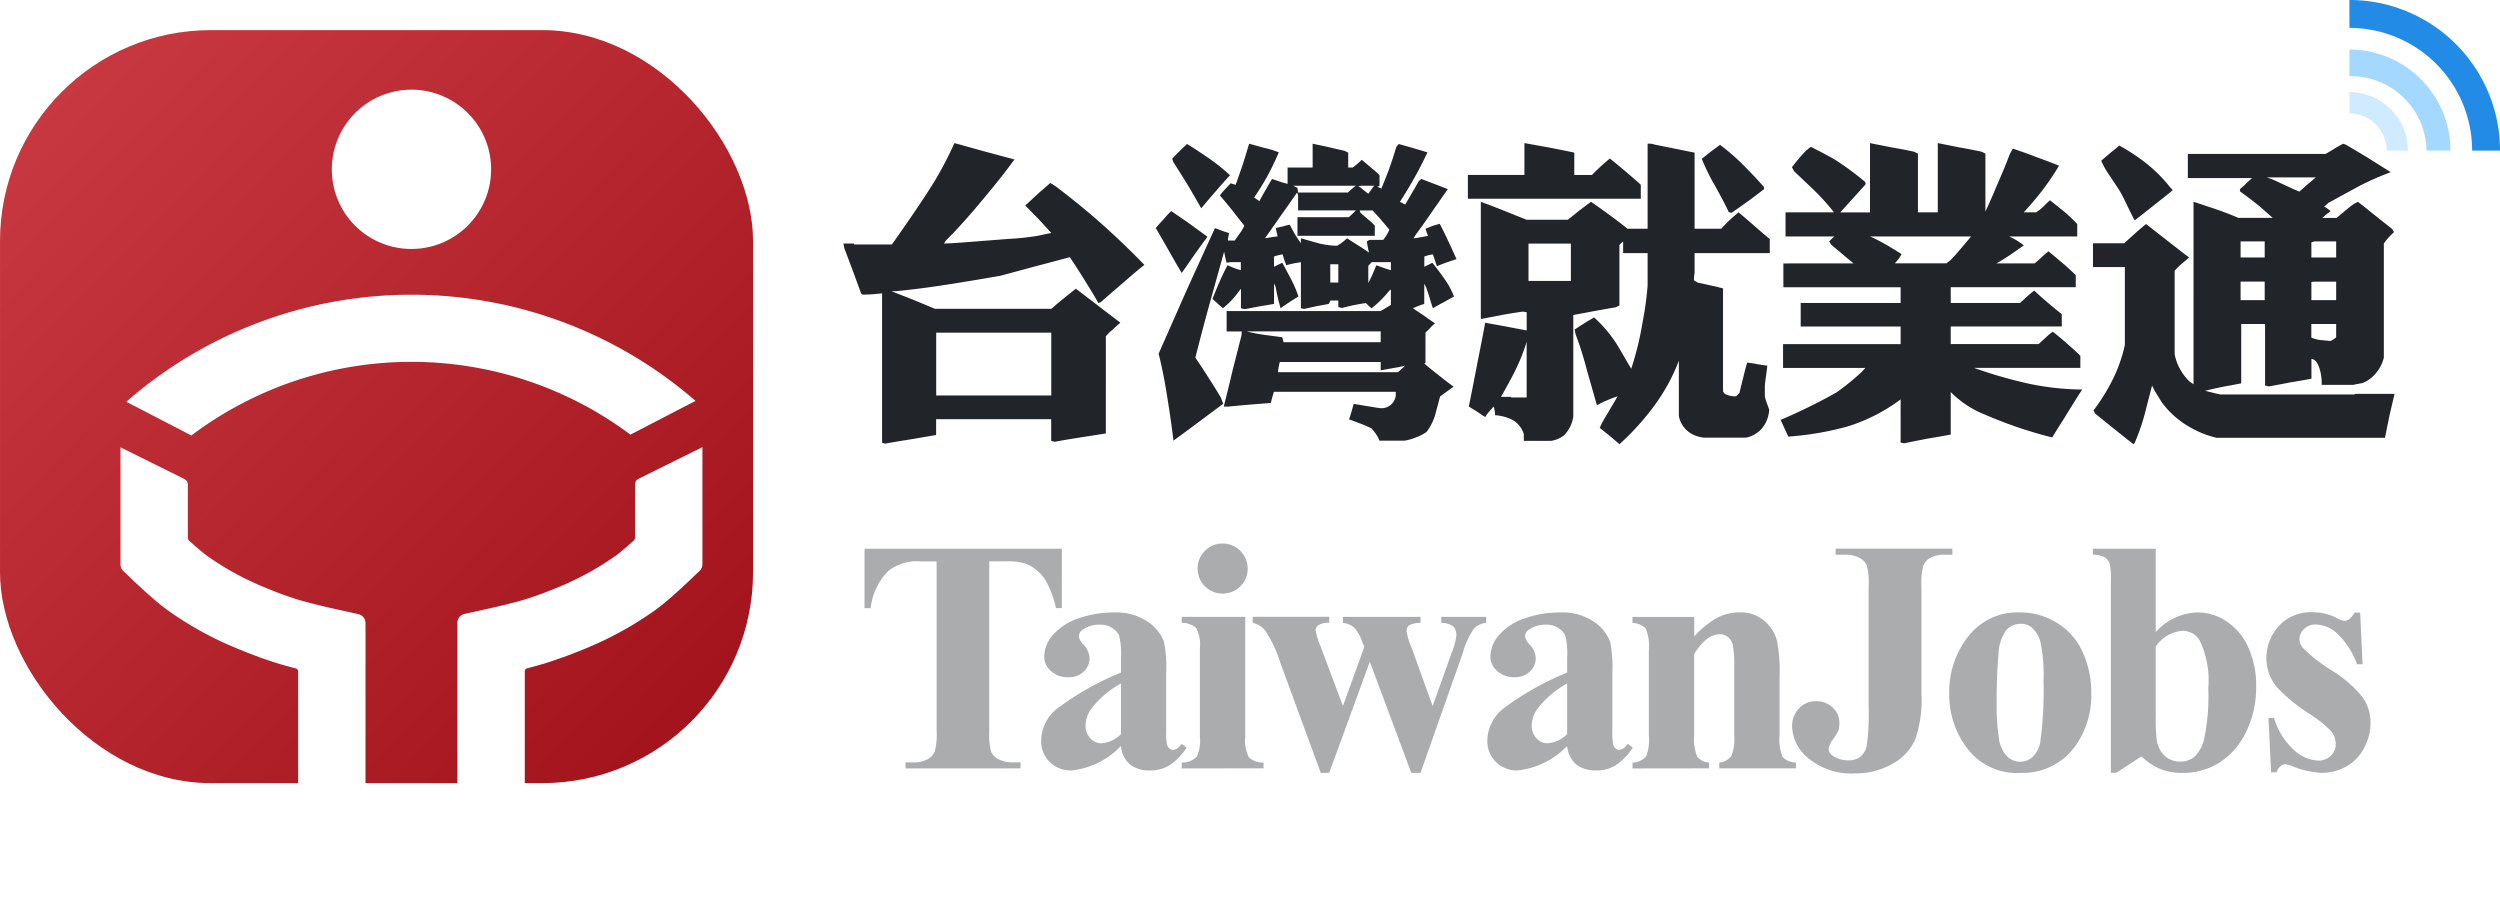 <svg xmlns="http://www.w3.org/2000/svg" xmlns:xlink="http://www.w3.org/1999/xlink" width="166" height="60" viewBox="0 0 166 60"><defs><linearGradient id="a" x1="-0.431" y1="-0.413" x2="1.329" y2="1.299" gradientUnits="objectBoundingBox"><stop offset="0" stop-color="#de4e57"/><stop offset="1" stop-color="#92020b"/></linearGradient><filter id="b" x="2.001" y="0" width="50.635" height="60" filterUnits="userSpaceOnUse"><feOffset dx="2" dy="2" input="SourceAlpha"/><feGaussianBlur stdDeviation="2" result="c"/><feFlood flood-opacity="0.102"/><feComposite operator="in" in2="c"/><feComposite in="SourceGraphic"/></filter></defs><g transform="translate(-6.774 -8.2)"><g transform="translate(0.295)"><g transform="translate(62 9)"><path d="M13.242,50.219v-.4h-.484a1.958,1.958,0,0,1-.984-.21,1.109,1.109,0,0,1-.484-.489,4.6,4.6,0,0,1-.124-1.4V36.473h1.086a3.684,3.684,0,0,1,1.43.194,2.94,2.94,0,0,1,1.151.952,6.231,6.231,0,0,1,.764,1.963h.387V35.634H2.884v3.947h.409A4.126,4.126,0,0,1,4.476,37.1a3.066,3.066,0,0,1,2.14-.624H7.67v11.25a4.431,4.431,0,0,1-.118,1.355,1.028,1.028,0,0,1-.441.516,2.017,2.017,0,0,1-1.022.226H5.605v.4Zm8.606.14A2.411,2.411,0,0,0,23.155,50a3.922,3.922,0,0,0,1.113-1.156l-.323-.258q-.29.4-.57.4a.385.385,0,0,1-.247-.086.518.518,0,0,1-.161-.264,4.046,4.046,0,0,1-.054-.866v-3.9a8.537,8.537,0,0,0-.151-2.076,2.848,2.848,0,0,0-1.081-1.318,3.769,3.769,0,0,0-2.264-.608,6.976,6.976,0,0,0-2.28.376,3.873,3.873,0,0,0-1.71,1.081,2.229,2.229,0,0,0-.613,1.479,1.248,1.248,0,0,0,.457.957,1.64,1.64,0,0,0,1.135.409,1.434,1.434,0,0,0,1.027-.371,1.19,1.19,0,0,0,.393-.9A1.377,1.377,0,0,0,17.417,42a.938.938,0,0,1-.3-.559.55.55,0,0,1,.28-.452,1.981,1.981,0,0,1,1.151-.312,1.4,1.4,0,0,1,.774.22,1.156,1.156,0,0,1,.468.516,4.895,4.895,0,0,1,.124,1.436v1.011A18.728,18.728,0,0,0,15.6,46.309a2.771,2.771,0,0,0-.989,2.07,1.909,1.909,0,0,0,.57,1.414,1.95,1.95,0,0,0,1.43.565,5.3,5.3,0,0,0,3.3-1.624,1.827,1.827,0,0,0,.592,1.221,2.04,2.04,0,0,0,1.344.4Zm-3.184-1.807a.975.975,0,0,1-.753-.29,1.232,1.232,0,0,1-.355-.871,1.99,1.99,0,0,1,.419-1.172,6.283,6.283,0,0,1,1.936-1.635v3.366a2.067,2.067,0,0,1-1.248.6Zm7.993-9.938a1.614,1.614,0,0,0,1.178-.484,1.588,1.588,0,0,0,.489-1.172,1.662,1.662,0,0,0-1.667-1.667,1.588,1.588,0,0,0-1.172.489A1.615,1.615,0,0,0,25,36.957a1.652,1.652,0,0,0,1.656,1.656Zm2.721,11.605v-.387a1.342,1.342,0,0,1-.968-.339,2.4,2.4,0,0,1-.247-1.361v-7.97H23.947v.4a1.326,1.326,0,0,1,.957.339,2.4,2.4,0,0,1,.247,1.361v5.872a2.4,2.4,0,0,1-.215,1.312,1.312,1.312,0,0,1-.989.387v.387Zm4.358.3,2.7-7.378L39.19,50.52H39.8l2.818-7.991a5.152,5.152,0,0,1,.753-1.619,1.33,1.33,0,0,1,.785-.35v-.4H41.179v.4a1.335,1.335,0,0,1,.8.237.811.811,0,0,1,.2.613,3.9,3.9,0,0,1-.28,1.054l-1.291,3.614-1.42-3.926a4.021,4.021,0,0,1-.312-1.043.469.469,0,0,1,.161-.382,1.5,1.5,0,0,1,.764-.167v-.4H34.651v.4a1.463,1.463,0,0,1,.747.307,3.094,3.094,0,0,1,.565,1.027l.108.258-1.42,3.926-1.473-3.926a5.324,5.324,0,0,1-.344-1.1.433.433,0,0,1,.194-.344,1.211,1.211,0,0,1,.71-.151v-.4H28.66v.4a1.5,1.5,0,0,1,.817.495A8.325,8.325,0,0,1,30.5,43.228l2.678,7.292Zm17.738-.161A2.411,2.411,0,0,0,52.781,50a3.922,3.922,0,0,0,1.113-1.156l-.323-.258q-.29.4-.57.4a.385.385,0,0,1-.247-.086.518.518,0,0,1-.161-.264,4.046,4.046,0,0,1-.054-.866v-3.9a8.536,8.536,0,0,0-.151-2.076,2.848,2.848,0,0,0-1.081-1.318,3.769,3.769,0,0,0-2.264-.608,6.976,6.976,0,0,0-2.28.376,3.873,3.873,0,0,0-1.71,1.081A2.229,2.229,0,0,0,44.44,42.8a1.248,1.248,0,0,0,.457.957,1.64,1.64,0,0,0,1.135.409,1.434,1.434,0,0,0,1.027-.371,1.19,1.19,0,0,0,.393-.9A1.377,1.377,0,0,0,47.043,42a.938.938,0,0,1-.3-.559.55.55,0,0,1,.28-.452,1.981,1.981,0,0,1,1.151-.312,1.4,1.4,0,0,1,.774.22,1.157,1.157,0,0,1,.468.516,4.895,4.895,0,0,1,.124,1.436v1.011a18.728,18.728,0,0,0-4.313,2.447,2.771,2.771,0,0,0-.989,2.07,1.909,1.909,0,0,0,.57,1.414,1.95,1.95,0,0,0,1.43.565,5.3,5.3,0,0,0,3.3-1.624,1.827,1.827,0,0,0,.592,1.221,2.04,2.04,0,0,0,1.344.4Zm-3.184-1.807a.975.975,0,0,1-.753-.29,1.232,1.232,0,0,1-.355-.871,1.99,1.99,0,0,1,.419-1.172,6.283,6.283,0,0,1,1.936-1.635v3.366a2.067,2.067,0,0,1-1.248.6Zm10.671,1.667v-.387a1.07,1.07,0,0,1-.78-.376,3,3,0,0,1-.21-1.43V42.636q.8-1.323,1.721-1.323a.82.82,0,0,1,.511.177.954.954,0,0,1,.328.5,7.318,7.318,0,0,1,.1,1.56v4.474a3.088,3.088,0,0,1-.172,1.334,1.063,1.063,0,0,1-.817.473v.387h5.087v-.387a1.23,1.23,0,0,1-.877-.36,2.991,2.991,0,0,1-.21-1.447V44.109a10.408,10.408,0,0,0-.172-2.355,2.6,2.6,0,0,0-.86-1.35,2.435,2.435,0,0,0-1.624-.543,3.175,3.175,0,0,0-1.527.382,5.911,5.911,0,0,0-1.484,1.221v-1.3h-4.1v.4a1.277,1.277,0,0,1,.877.366,2.887,2.887,0,0,1,.21,1.42v5.679a3.015,3.015,0,0,1-.183,1.4,1.25,1.25,0,0,1-.9.409v.387Zm9.617.333a4.93,4.93,0,0,0,2.576-.64,3.531,3.531,0,0,0,1.49-1.592,8.108,8.108,0,0,0,.419-3.049V38.13a4.431,4.431,0,0,1,.118-1.355,1.047,1.047,0,0,1,.43-.516,2.041,2.041,0,0,1,1.033-.226h.473v-.4H67.364v.4h.613a1.933,1.933,0,0,1,.973.21,1.109,1.109,0,0,1,.484.489,4.6,4.6,0,0,1,.124,1.4v7.948a16.173,16.173,0,0,1-.124,2.63,1.3,1.3,0,0,1-.425.737,1.2,1.2,0,0,1-.764.237,1.751,1.751,0,0,1-1.065-.3.591.591,0,0,1-.28-.484,1.412,1.412,0,0,1,.3-.618,4.5,4.5,0,0,0,.339-.543,1.668,1.668,0,0,0,.075-.527,1.361,1.361,0,0,0-.446-1.033,1.549,1.549,0,0,0-1.1-.419,1.527,1.527,0,0,0-1.129.468,1.662,1.662,0,0,0-.462,1.221,2.8,2.8,0,0,0,1.135,2.14,4.424,4.424,0,0,0,2.974.968Zm11.048-.032a4.285,4.285,0,0,0,3.625-1.742A5.78,5.78,0,0,0,84.338,45.2a6.343,6.343,0,0,0-.586-2.732,4.334,4.334,0,0,0-1.715-1.925,4.662,4.662,0,0,0-2.441-.678,4.119,4.119,0,0,0-3.436,1.608,5.955,5.955,0,0,0-1.253,3.77,5.876,5.876,0,0,0,1.226,3.689,4.152,4.152,0,0,0,3.5,1.592Zm-.032-.742a1.2,1.2,0,0,1-.882-.4,2.078,2.078,0,0,1-.506-1.162,14.471,14.471,0,0,1-.151-2.151q0-2.173.124-3.393a2.892,2.892,0,0,1,.516-1.635,1.251,1.251,0,0,1,.941-.414,1.128,1.128,0,0,1,.731.226,1.919,1.919,0,0,1,.6.995,10.211,10.211,0,0,1,.2,2.511,24.834,24.834,0,0,1-.215,4.13,1.807,1.807,0,0,1-.559,1.022,1.217,1.217,0,0,1-.807.269Zm10.779.742a4.536,4.536,0,0,0,2.506-.7,4.928,4.928,0,0,0,1.753-2.049,6.726,6.726,0,0,0,.656-2.99,6.1,6.1,0,0,0-.516-2.581,4.049,4.049,0,0,0-1.43-1.726,3.455,3.455,0,0,0-1.947-.608,3.81,3.81,0,0,0-2.775,1.312V35.634H84.448v.4a1.668,1.668,0,0,1,.78.167.837.837,0,0,1,.339.446,4.348,4.348,0,0,1,.075,1.076V50.509h.366l1.667-1.086a4.063,4.063,0,0,0,1.248.839,3.828,3.828,0,0,0,1.452.258Zm-.129-.753a1.444,1.444,0,0,1-1.043-.393,1.794,1.794,0,0,1-.516-1.027,13.845,13.845,0,0,1-.065-1.742V42.131A2.351,2.351,0,0,1,90.4,41.087a1.3,1.3,0,0,1,1.129.624,6.1,6.1,0,0,1,.581,3.173,14.084,14.084,0,0,1-.264,3.334,2.423,2.423,0,0,1-.656,1.237,1.466,1.466,0,0,1-.941.312Zm9.348.753a3.381,3.381,0,0,0,1.689-.43,2.942,2.942,0,0,0,1.183-1.237,3.53,3.53,0,0,0,.419-1.646,2.941,2.941,0,0,0-.5-1.672,7.938,7.938,0,0,0-2.081-1.818,10.321,10.321,0,0,1-1.925-1.511.885.885,0,0,1-.215-.559.916.916,0,0,1,.312-.683,1.055,1.055,0,0,1,.753-.3,2.26,2.26,0,0,1,1.4.559,5.389,5.389,0,0,1,1.361,2.087h.366l-.161-3.431h-.366a2.044,2.044,0,0,1-.376.457.544.544,0,0,1-.312.081,1.05,1.05,0,0,1-.473-.161,3.38,3.38,0,0,0-1.581-.4,2.875,2.875,0,0,0-2.318.941,3.163,3.163,0,0,0-.8,2.1,3.033,3.033,0,0,0,.71,1.947,11.3,11.3,0,0,0,2.13,1.742,8.417,8.417,0,0,1,1.441,1.14,1.327,1.327,0,0,1,.323.893,1.03,1.03,0,0,1-.328.769,1.164,1.164,0,0,1-.844.317A2.548,2.548,0,0,1,97.8,49a4.678,4.678,0,0,1-1.328-2.13h-.366l.172,3.614h.355q.237-.538.592-.538a1.6,1.6,0,0,1,.441.118,5.857,5.857,0,0,0,1.925.452Z" transform="translate(-1)" fill="#aaacad"/><g transform="translate(100.48 -0.8)"><path d="M0,0A10,10,0,0,1,10,10H8.148A8.148,8.148,0,0,0,0,1.852Z" fill="#228be6" fill-rule="evenodd"/><path d="M0,2.825A6.709,6.709,0,0,1,6.709,9.534H5.119V9.512A5.032,5.032,0,0,0,.088,4.591H0Z" transform="translate(0 0.466)" fill="#a5d8ff" fill-rule="evenodd"/><path d="M0,5.65A3.884,3.884,0,0,1,3.884,9.534H2.472A2.472,2.472,0,0,0,0,7.062Z" transform="translate(0 0.466)" fill="#d0ebff" fill-rule="evenodd"/></g><path d="M3.253,27.737q.781-.144,1.7-.287l1.684-.287V26.114h7.641v1.437l.246.062q.739-.144,1.684-.287l1.7-.267V20.611a2.731,2.731,0,0,1,.411-.411q.329-.308.555-.493l-1.212-.924q-1.068-.821-1.746-1.335-.39.308-.822.657-.39.308-.8.678H6.56q-.637-.267-1.479-.616l-1.417-.554h.308q1.253-.123,2.383-.287,1.746-.246,4.56-.739l2.28-.616q1.561-.411,2.321-.616.472.7,1.068,1.663.514.821.822,1.376l.144-.041q.924-.8,1.643-1.417.822-.719,1.274-1.068-1.541-1.6-3.266-3.1-1.212-1.047-2.568-2.074-.205-.144-.411-.267l-.781.678-.883.821.883.9q.514.554.842.924l-.141.027-.092.019-.67.139a16.62,16.62,0,0,1-1.931.205l-2.609.205q-1.274.1-1.684.1l.123-.185q1.212-1.211,2.609-2.916Q11.017,10,11.839,8.866L9.846,8.332,7.854,7.778A24.478,24.478,0,0,1,6.6,10.2q-.842,1.4-2.9,4.312H1.2l-.021-.062H.48l.062.308L1.1,16.238q.308.842.555,1.52l.1.082q.267,0,.657-.021l.637-.062v9.918Zm11.03-3.2H6.642V20.365h7.641Zm23.455,3a3.359,3.359,0,0,0,.781-.226,2.863,2.863,0,0,0,.678-.349,3.489,3.489,0,0,0,.575-1.129q.021-.062.329-1.232l.452-.329L41,23.958q-.657-.493-.986-.76-.555-.431-.965-.78l.082-.041V20.365l.308-.308a2.146,2.146,0,0,1,.329-.308q-.349-.226-.739-.513l-.739-.493q.39-.164.76-.287V17.121l.123.226q.1.287.226.678.062.246.226.719.349-.205.7-.39l.7-.39a5.253,5.253,0,0,0-.637-1.17q-.246-.37-.8-1.068l-.534.267v-.678a2.209,2.209,0,0,1,.575-.144,2.9,2.9,0,0,0,.123.37q.082.267.144.411.288-.123.637-.246.288-.1.657-.226-.211-.469-.362-.8l-.072-.155-.121-.258q-.308-.657-.555-1.129-.226.062-.493.144-.144.062-.452.185a3.9,3.9,0,0,0,.164.472q-.411.082-.555.1a2.652,2.652,0,0,1-.411.062l.185-.287q.452-.6,1.048-1.478l1.048-1.5-.9-.349-.641-.243-.221-.085-.164.144q-.288.513-.452.78-.246.431-.452.78l-.349-.185q.493-.76.965-1.6.452-.8.863-1.684l-.965-.287-.945-.267-.164.205q-.185.637-.452,1.4-.164.452-.534,1.355l-.267-.123.144-.062v-.7a4.285,4.285,0,0,0-.452-.411L34.9,8.887a5.153,5.153,0,0,1-.6.513H34V8.414l-.246-.123q-.452-.1-1.068-.246l-1.048-.226V9.4H29.974v1.088q-.082-.021-.431-.123l-.6-.205q-.164.267-.37.637-.308.513-.472.842a4.2,4.2,0,0,0-.349-.246,16.533,16.533,0,0,0,.9-1.458q.39-.719.739-1.54a6.406,6.406,0,0,0-1.006-.308l-.965-.267Q27.221,8.5,27,9.195q-.226.657-.472,1.355l-.329-.1q-.164.164-.37.39a5,5,0,0,0-.349.411q.349.411.8.965.267.349.822,1.047a2.477,2.477,0,0,1-.288.493l-.349.493h-.452a2.643,2.643,0,0,1,.082-.493q-.329-.1-.493-.164-.267-.1-.452-.164-.9,1.971-1.89,4.148l-1.849,4.189q.329,1.273.616,3.142.205,1.273.37,2.628.739-.534,1.643-1.211L25.7,25.088q-.082-.205-.144-.39-.411-.7-.842-1.355-.411-.657-.863-1.314.39-1.561.924-3.511.329-1.17.986-3.532.062.349.164.739a1.9,1.9,0,0,1,.411-.041h.534v.534q-.082-.021-.39-.123-.164-.062-.493-.205-.267.493-.534,1.109-.076.171-.182.424L25.2,17.6q-.1.234-.216.527.144.123.349.308.1.1.349.308a5.407,5.407,0,0,0,.6-.554,6.883,6.883,0,0,0,.514-.637l.082-.1v1.294l.246.062.965-.185.986-.164V17.1l.1.205q.062.329.144.719.062.246.185.719.39-.267.575-.39.349-.226.616-.39a7.611,7.611,0,0,0-.493-1.15q-.082-.164-.575-1.088-.349.164-.555.267v-.678a2.528,2.528,0,0,1,.575-.144,4.991,4.991,0,0,0,.246.719q.144-.041.39-.1.288-.062.575-.1v3.06l.226.041q.555-.123.822-.185l.8-.144.123-.226h.514v.431l.246.062q.37-.1.76-.185.431-.082.822-.144.164.164.37.349a5.569,5.569,0,0,0,.637-.554q.246-.246.555-.616l.1-.082v1.027q-.308.185-.678.411H25.927v1.355h1.006l-.021.267q-.267,1.047-.6,2.361-.185.8-.575,2.361h.288q.8-.082,1.582-.144l1.253-.1q.082-.329.205-.739h8.093v.246a.952.952,0,0,1-1.006.842q-.082,0-1.787-.287-.1.349-.144.513-.082.267-.164.513l.6.226a9.17,9.17,0,0,1,.883.37,2.969,2.969,0,0,1,.308.39,1.887,1.887,0,0,1,.226.431ZM24.243,12.11q.472-.575.945-1.109.472-.554.965-1.088a13.4,13.4,0,0,0-1.294-1.047q-.822-.575-1.561-1.027-.351.333-.536.516l-.039.039q-.288.287-.411.431l.082.226q.452.7.945,1.5Q23.75,11.248,24.243,12.11Zm11.092-.965-.37-.287a1.266,1.266,0,0,0-.308-.226l.226-.021h.842q-.185.246-.39.534Zm-1.356-.082H30.672l-.041-.308-.288-.144h4.17a4.608,4.608,0,0,0-.534.452Zm1.4,3.984q-.472-.329-.719-.472-.411-.267-.739-.472a3.429,3.429,0,0,1-.657.493,5.465,5.465,0,0,1-1.232-.164L30.857,14.1v.329q-.185-.267-.411-.616l-.329-.616a3.45,3.45,0,0,0-.472.123q-.041,0-.452.1.041.246.123.554-.205.021-.452.062t-.39.062q.493-.7,1.068-1.52.493-.7,1.068-1.52l.062.185v1.006h3.841q-.226.226-.472.452h-3.41v1.232h5.135V13.26a3.337,3.337,0,0,0-.37-.349l-.575-.493-.062-.164h.863q.267.287.555.616.267.308.555.657a2.556,2.556,0,0,1-.411.678h-.9l-.185.1q.062.411.144.739ZM22.949,16.4l.842-1.211q.514-.719.863-1.191-.534-.39-1.356-.986-.6-.411-1.048-.719a5.209,5.209,0,0,0-.514.554q-.185.185-.514.575.246.411.924,1.6.6,1.068.8,1.376Zm12.386.657V15.93l.226-.246h1.274v.534q-.226-.062-.514-.164-.185-.062-.452-.164l-.009.021-.018.041q-.059.139-.24.575-.164.349-.267.534Zm-1.992-.021h-.534V15.827h.534ZM36.156,21h-6.45l-.082-.329-1.232-.164a11.429,11.429,0,0,1-1.15-.226h8.915Zm1.15,1.992h-7.97a4.023,4.023,0,0,1,.123-.678h6.7v.554l.8-.144q.493-.082.822-.164l-.472.431Zm16.122-11.52V10.55q-.205-.205-.863-.76-.7-.6-1.191-.986-.205.164-.575.493-.37.349-.616.6H49.012V8.414q-.739-.164-1.725-.349L45.7,7.778V9.893H41.946v1.581Zm-1.417,16.3a16.886,16.886,0,0,0,2.321-2.567,12.444,12.444,0,0,0,1.623-2.977v3.676a1.745,1.745,0,0,0,.76,1.129,2.174,2.174,0,0,0,.924.308h2.752a1.868,1.868,0,0,0,1.13-.678,2.11,2.11,0,0,0,.431-1.191l-.164-.452a2.47,2.47,0,0,1-.123-.431v-.719q.021-.226.082-.657t.082-.657q-.226-.021-.678-.1-.431-.082-.657-.1-.164.554-.267,1.006-.144.554-.246,1.006l-.226.226a1.455,1.455,0,0,1-.6-.1.375.375,0,0,1-.267-.246V17.429q-.37-.1-.842-.205l-.842-.185-.246-.144A2.758,2.758,0,0,1,57,16.4V15.088h4.991v-.945q-.144-.1-.9-.76t-1.171-1.006q-.246.205-.616.534-.349.349-.534.554H57V8.414l-1.315-.267L54.352,7.88a1.156,1.156,0,0,0-.472-.062v5.647H52.545q-.637-.513-1.212-.924-.637-.472-1.212-.862-.288.205-.822.616-.431.349-.719.575H45.849l-1.643-.657q-.883-.349-1.4-.534v7.782l1.4-.267q.781-.144,1.4-.226l.246.041v1.211l-1.4-.267q-.8-.144-1.356-.246-.164.9-.514,2.649-.329,1.725-.575,2.916l.534.329q.329.226.555.37a2.676,2.676,0,0,1,.308-.411q.144-.164.246-.287a1.587,1.587,0,0,1,.1.575,3,3,0,0,1,1.15.308,1.615,1.615,0,0,1,.76.945v.452h1.787a1.786,1.786,0,0,0,.883-.37,2.211,2.211,0,0,0,.616-1.253V19.195l1.417-.267q.8-.144,1.4-.246l.246-.123V14.533l.246-.226v.78H53.88v2.156a20.873,20.873,0,0,1-.329,2.4,20.062,20.062,0,0,1-.76,3.121l-.863-1.478a8.763,8.763,0,0,0-1.6-1.93q-.288.164-.657.39-.411.267-.637.411l.062.308a22.209,22.209,0,0,1,.739,2.341q.616,2.156.678,2.382a6.016,6.016,0,0,1,.678-.329,6.514,6.514,0,0,1,.7-.267l-.678,1.15a7.475,7.475,0,0,0-.514.945l.719.575Zm7.415-15.359q.185-.1.9-.616.555-.39,1.294-.965l-.021-.144q-.575-.657-1.212-1.294a13.952,13.952,0,0,0-1.7-1.5q-.185.144-.637.472-.349.287-.575.452a14.137,14.137,0,0,0,.863,1.766q.678,1.211.924,1.766Zm-10.64,4.517H45.972V14.451h2.814Zm-2.937,7.741H44.822l-.021-.041h-.657q.7-1.232.965-1.786a12.494,12.494,0,0,0,.739-1.869Zm25.077,3.039q.7-.144,1.541-.308.616-.1,1.541-.267V24.307a6.506,6.506,0,0,0,2.218,1.478,28.7,28.7,0,0,0,4.519,1.54q.144-.246.822-1.314.842-1.376,1.171-1.869a17.8,17.8,0,0,1-3.656-.411,30.974,30.974,0,0,1-3.533-1.027h7.066v-.8q-.308-.308-.8-.739-.534-.472-1.027-.862a2.96,2.96,0,0,0-.452.37l-.493.452H74.007v-1.17h7.374v-.821l-.267-.205-.637-.534q-.534-.452-.924-.821-.144.1-.452.37l-.493.452h-4.6V17.346h8.3v-.8q-.267-.267-.781-.719-.534-.452-1.027-.862-.062.041-.39.329a6.488,6.488,0,0,1-.534.472H77.047q.431-.246.924-.575.39-.267.883-.616a3.147,3.147,0,0,0-.39-.287,6.088,6.088,0,0,0-.575-.308h4.519v-.821a8.937,8.937,0,0,0-.883-.842l-.924-.739a4.043,4.043,0,0,0-.37.349,3.643,3.643,0,0,1-.555.452h-.822q.493-.534,1.027-1.191A17.064,17.064,0,0,0,81.2,9.277q-.678-.267-1.52-.575-.514-.205-1.541-.554a3.676,3.676,0,0,0-.246.452q-.246.678-.76,1.848-.514,1.232-.822,1.869V8.476l-.246-.123q-.657-.144-1.479-.287l-1.438-.287v4.6H71.83v-3.9l-.246-.123q-.637-.144-1.479-.287l-1.458-.287v4.6H66.674l.739-.821q.6-.657.945-1.047l-.021-.144a18.558,18.558,0,0,0-2.034-1.5q-.411-.246-1.582-.842a3.191,3.191,0,0,0-.6.554q-.37.411-.657.8l.144.267q.739.7,1.191,1.129a14.854,14.854,0,0,1,1.458,1.6H63.038v1.6h3.245q-.185.164-.349.329l.144.226.76.637q.411.349.719.6H62.895v1.581h7.785v1.047H64.045v1.561h6.635v1.17H62.874v1.581h5.464l-.267.287a16.377,16.377,0,0,1-1.643,1.335,37.418,37.418,0,0,1-3.718,1.828q.1.205.246.534l.267.575a19.943,19.943,0,0,0,3.944-.678A11.68,11.68,0,0,0,70.68,24.8v2.875ZM73.72,15.765h-3.43a2.39,2.39,0,0,0,.452-.616q-.719-.452-1.048-.637a10.914,10.914,0,0,0-1.048-.534h6.717l-.678.8q-.39.472-.7.78ZM86.144,27.778l.082-.1a13.572,13.572,0,0,0,.657-1.889l.493-1.91a4.868,4.868,0,0,0,.226.431q.226.37.431.7a5.932,5.932,0,0,0,1.6,1.478,6.558,6.558,0,0,0,2.034.862h11.174q.205-1.027.308-1.52.185-.8.329-1.4h-2.629l-.021.041H91.9q-.1-.021-.431-.1-.308-.082-.575-.144.678-.164,1.191-.267l1.212-.226V19.79h1.582v4.086l.246.062q.8-.144,1.417-.267.76-.123,1.417-.246V22.11q.349.041.534.637a3.172,3.172,0,0,1,.144,1.088h2.075q.308-.062.637-.123a2.109,2.109,0,0,0,.678-.431,2.578,2.578,0,0,0,.739-1.253V14.451a3.409,3.409,0,0,1,.267-.349q.205-.226.411-.411l-.123-.205-1.294-1.027q-.657-.534-.986-.78l-.226.123a3.384,3.384,0,0,0-.472.349l-.719.6h-.945a5.714,5.714,0,0,1,.555-.452,2.677,2.677,0,0,0-.431-.308l.288-.246q1.541-.842,2.033-1.109a18.031,18.031,0,0,1,2.1-.924q-.781-.493-1.6-1.006-.719-.431-1.376-.821l-.185-.062q-.431.226-.616.349-.329.205-.555.329h-9.14v1.6h4.272q-.082.062-.349.308a4.606,4.606,0,0,1-.472.431L93.23,11q.719.513,1.294.986.308.267.863.76h-2.28q-.7-.308-1.561-.6l-1.417-.472V23.794l-.288-.205a3.583,3.583,0,0,1-.616-.821,3.392,3.392,0,0,1-.349-.965V16.258a3.493,3.493,0,0,1,.452-.452q.493-.411.514-.431l-.226-.164L88.4,14.266l-1.417-1.109q-.144.1-.616.513l-.842.76H83.453v1.581h2.116v5.175a9.844,9.844,0,0,1-.8,2.279,12.655,12.655,0,0,1-1.273,2.053l.082.205,1.5,1.211Zm.082-14.867q.739-.575,1.561-1.232.637-.493.965-.78a3.743,3.743,0,0,1-.308-.349,9.764,9.764,0,0,0-1.52-1.478A12.967,12.967,0,0,0,85.2,7.942q-.185.164-.6.493-.411.349-.6.513a4.979,4.979,0,0,0,.514.924l.616.924a8.656,8.656,0,0,1,.514.965l.493,1.006ZM97.154,11q-.308-.123-.924-.411-.6-.287-.9-.411L95,10.057h3.245q-.185.164-.555.472-.37.329-.534.472Zm-2.3,4.374h-1.6V14.307h1.6Zm4.745,0H97.955V14.369l.205-.062H99.6Zm-4.745,2.834h-1.6V16.977h1.6Zm4.745,0H97.955V17l.205-.021H99.6Zm-.37,2.71-.678-.062a2.123,2.123,0,0,1-.6-.164v-.9H99.6v.883A1.74,1.74,0,0,1,99.228,20.919Z" transform="translate(0 0.922)" fill="#212529"/></g></g><g transform="translate(-0.742 1)"><g transform="translate(7.517 9.2)"><rect width="50" height="50" rx="14" fill="url(#a)"/></g><g transform="matrix(1, 0, 0, 1, 7.52, 7.2)" filter="url(#b)"><path d="M10512.886,5444.2v-12.642a.61.61,0,0,1,.479-.594l1.273-.283.37-.082.354-.079.333-.08.209-.05.3-.074.279-.071.178-.045.245-.066.156-.042.143-.042.138-.04.127-.04.18-.058c.2-.066.412-.137.623-.214l.254-.09.127-.048.256-.1.254-.1.248-.1.243-.1.238-.1.116-.05.222-.1.214-.1c.138-.063.268-.124.387-.183a18.925,18.925,0,0,0,2.584-1.541l.042-.032.1-.074.051-.042.108-.084.116-.1.121-.1.2-.169.212-.187.225-.2.021-.021a.281.281,0,0,0,.071-.188v-3.53a.406.406,0,0,1,.225-.362l4.249-2.109v7.777a.612.612,0,0,1-.187.439l-.5.478-.2.193-.2.185-.19.177-.185.171-.18.164-.175.156-.169.151-.163.143-.159.135-.15.129-.15.119-.141.116-.068.053-.135.1c-.045.034-.09.066-.13.1a23.03,23.03,0,0,1-3.239,1.939c-.24.119-.51.246-.8.373l-.248.108-.13.056-.261.111-.133.053-.293.119c-.246.1-.494.2-.745.288l-.3.111c-.349.127-.694.246-1.027.352l-.077.024-.092.029-.243.074-.262.074-.225.061-.232.063-.246.063-.023.008a.212.212,0,0,0-.138.2v9.412Zm-10.575,0v-9.412a.212.212,0,0,0-.138-.2l-.023-.008-.246-.063-.232-.063-.225-.061-.259-.074-.246-.074-.092-.029-.077-.024c-.33-.105-.679-.225-1.027-.352l-.3-.111c-.251-.092-.5-.187-.745-.288l-.293-.119-.133-.053-.262-.111-.129-.056-.248-.108c-.288-.126-.556-.253-.8-.373a23.03,23.03,0,0,1-3.239-1.939c-.04-.032-.085-.063-.127-.1l-.135-.1-.071-.053-.141-.116-.147-.119-.153-.129-.159-.135-.163-.143-.167-.151-.177-.156-.18-.164-.185-.171-.19-.177-.2-.185-.2-.193-.5-.478a.612.612,0,0,1-.187-.439V5419.9l4.249,2.109a.406.406,0,0,1,.225.362v3.53a.281.281,0,0,0,.071.188l.021.021.228.2.209.188.2.169.121.1.116.1.108.084.051.042.1.074.042.032a18.925,18.925,0,0,0,2.584,1.541c.119.059.249.119.387.183l.214.1.222.1.116.05.238.1.243.1.251.1.253.1.254.1.127.048.254.09c.214.077.423.148.623.214l.18.058.127.04.138.04.146.042.153.042.248.066.175.045.279.071.3.074.211.05.333.08.352.079.37.082,1.276.283a.61.61,0,0,1,.476.594V5444.2Zm-11.407-27.323a28.762,28.762,0,0,1,37.795-.058l-4.323,2.241a24.289,24.289,0,0,0-29.154.055Zm13.646-15.411a5.288,5.288,0,1,1,5.287,5.264A5.277,5.277,0,0,1,10504.549,5401.467Z" transform="translate(-10484.52 -5392.2)" fill="#fff"/></g></g></g></svg>